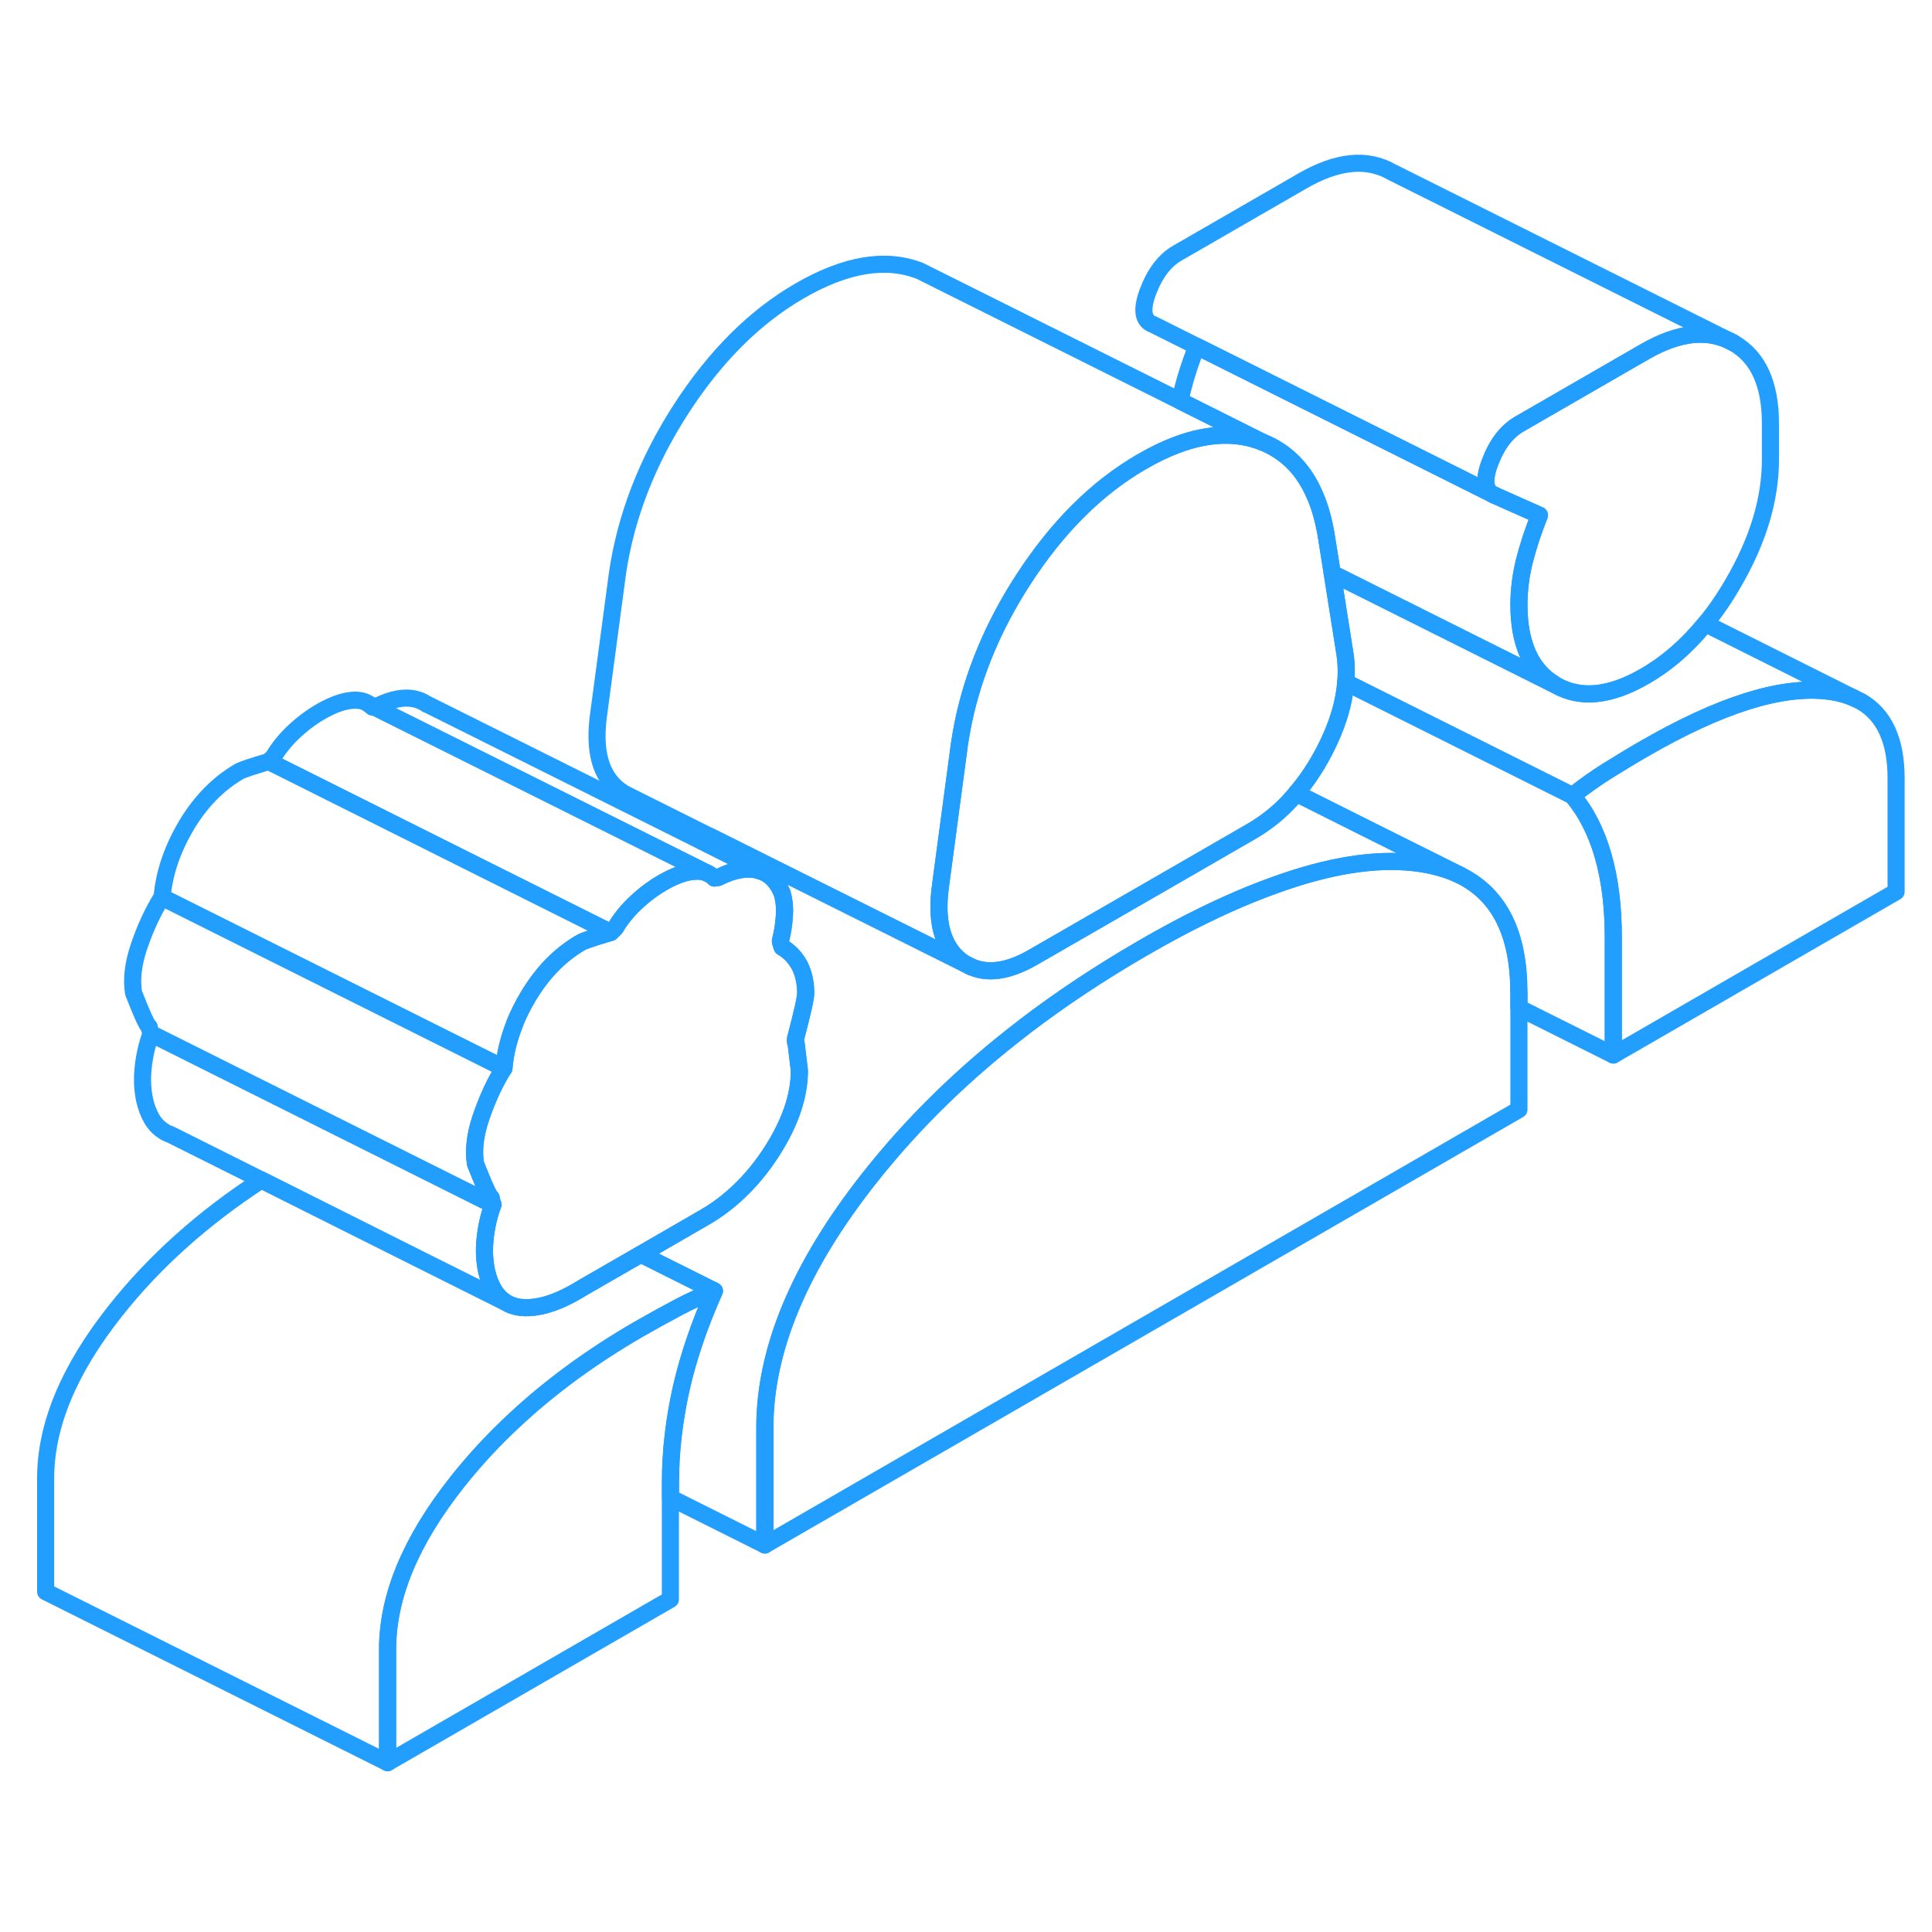 <svg width="48" height="48" viewBox="0 0 113 99" fill="none" xmlns="http://www.w3.org/2000/svg" stroke-width="1px" stroke-linecap="round" stroke-linejoin="round"><path d="M110.9 38.517V45.157L94.36 54.707V47.857C94.36 46.027 94.16 44.417 93.76 43.037C93.36 41.647 92.76 40.477 91.97 39.537C92.64 39.007 93.33 38.517 94.03 38.077C94.74 37.637 95.46 37.197 96.19 36.777C100.61 34.227 104.16 33.107 106.86 33.417C107.45 33.487 107.97 33.617 108.43 33.827L108.86 34.037C110.22 34.827 110.9 36.327 110.9 38.517Z" stroke="#229EFF" stroke-linejoin="round"/><path d="M29.57 69.166L24.73 66.746L19.82 64.287L15.29 62.017L9.97 59.356C9.82 59.306 9.68 59.246 9.55 59.147C9.02 58.816 8.66 58.206 8.46 57.337C8.34 56.776 8.3 56.166 8.37 55.496C8.43 54.837 8.58 54.147 8.83 53.456L28.83 63.456C28.58 64.147 28.43 64.837 28.37 65.496C28.3 66.166 28.34 66.776 28.46 67.337C28.66 68.216 29.03 68.826 29.57 69.166Z" stroke="#229EFF" stroke-linejoin="round"/><path d="M28.09 58.487C27.78 59.437 27.69 60.297 27.81 61.067C27.89 61.277 27.97 61.467 28.04 61.637C28.4 62.537 28.63 63.007 28.73 63.067C28.77 63.257 28.79 63.377 28.81 63.427C28.82 63.447 28.82 63.457 28.83 63.457L8.83 53.457C8.83 53.457 8.78 53.327 8.73 53.067C8.61 52.997 8.3 52.337 7.81 51.067C7.69 50.297 7.78 49.437 8.09 48.487C8.4 47.537 8.79 46.637 9.28 45.787L9.47 45.477L23.45 52.467L28.59 55.037L29.47 55.477L29.28 55.787C28.79 56.637 28.4 57.537 28.09 58.487Z" stroke="#229EFF" stroke-linejoin="round"/><path d="M35.73 47.537C35.08 47.727 34.61 47.877 34.31 47.987C34.15 48.047 34.04 48.087 33.98 48.127C32.76 48.837 31.73 49.887 30.9 51.277C30.59 51.797 30.33 52.317 30.12 52.847V52.867C29.77 53.727 29.55 54.607 29.48 55.477L28.6 55.037L23.46 52.467L9.48 45.477C9.6 44.067 10.08 42.667 10.9 41.277C11.73 39.887 12.76 38.837 13.98 38.127C14.17 38.017 14.75 37.827 15.73 37.537L26.72 43.037L35.08 47.217L35.73 47.537Z" stroke="#229EFF" stroke-linejoin="round"/><path d="M41.34 44.057C41.11 43.957 40.84 43.937 40.54 43.967C40.02 44.017 39.43 44.237 38.75 44.627C38.2 44.947 37.68 45.337 37.19 45.797C36.7 46.257 36.3 46.747 35.99 47.277L35.72 47.537L35.07 47.217L26.71 43.037L15.72 37.537L15.99 37.277C16.3 36.747 16.7 36.257 17.19 35.797C17.68 35.337 18.2 34.947 18.75 34.627C19.43 34.237 20.02 34.017 20.54 33.967C20.97 33.917 21.34 33.997 21.62 34.207H21.63C21.69 34.267 21.73 34.307 21.78 34.357C21.81 34.347 21.83 34.327 21.84 34.327H21.85L25.88 36.337L39.68 43.227L41.34 44.057Z" stroke="#229EFF" stroke-linejoin="round"/><path d="M41.78 68.507C41.11 68.757 40.41 69.077 39.67 69.467C38.94 69.857 38.17 70.277 37.37 70.737C34.62 72.327 32.2 74.097 30.1 76.057C28.88 77.187 27.76 78.397 26.76 79.657C24.03 83.097 22.67 86.367 22.67 89.457V96.097L2.67 86.097V79.457C2.67 76.367 4.03 73.097 6.76 69.657C9.03 66.787 11.88 64.237 15.29 62.017L19.82 64.287L24.73 66.747L29.57 69.167C29.82 69.327 30.11 69.427 30.43 69.467C30.79 69.507 31.18 69.487 31.6 69.397C32.34 69.247 33.16 68.887 34.06 68.327L37.48 66.357L41.78 68.507Z" stroke="#229EFF" stroke-linejoin="round"/><path d="M28.83 63.437L28.81 63.427" stroke="#229EFF" stroke-linejoin="round"/><path d="M21.62 34.206L21.57 34.187" stroke="#229EFF" stroke-linejoin="round"/><path d="M21.84 34.326L21.63 34.216" stroke="#229EFF" stroke-linejoin="round"/><path d="M44.73 44.046C44.6 43.986 44.46 43.936 44.31 43.896C43.67 43.736 42.92 43.876 42.06 44.296C42 44.336 41.95 44.346 41.92 44.326C41.89 44.306 41.85 44.316 41.78 44.356C41.7 44.266 41.6 44.196 41.5 44.136L41.34 44.056L39.68 43.226L25.88 36.336L21.85 34.326C21.85 34.326 21.9 34.316 21.92 34.326C21.95 34.346 22 34.336 22.06 34.296C22.92 33.876 23.67 33.736 24.31 33.896C24.55 33.956 24.76 34.046 24.95 34.186H24.97L41.04 42.206L44.73 44.046Z" stroke="#229EFF" stroke-linejoin="round"/><path d="M41.78 68.506C40.93 70.406 40.28 72.286 39.85 74.156C39.43 76.016 39.21 77.866 39.21 79.696V86.546L22.67 96.096V89.456C22.67 86.366 24.03 83.096 26.76 79.656C27.76 78.396 28.88 77.186 30.1 76.056C32.2 74.096 34.62 72.326 37.37 70.736C38.17 70.276 38.94 69.856 39.67 69.466C40.41 69.076 41.11 68.756 41.78 68.506Z" stroke="#229EFF" stroke-linejoin="round"/><path d="M46.56 54.036L46.75 55.616C46.75 57.096 46.21 58.676 45.14 60.346C44.56 61.246 43.92 62.026 43.21 62.696C42.6 63.276 41.94 63.776 41.23 64.186L37.48 66.356L34.06 68.326C33.16 68.886 32.34 69.246 31.6 69.396C31.18 69.486 30.79 69.506 30.43 69.466C30.11 69.426 29.82 69.326 29.57 69.166C29.03 68.826 28.66 68.216 28.46 67.336C28.34 66.776 28.3 66.166 28.37 65.496C28.43 64.836 28.58 64.146 28.83 63.456C28.82 63.456 28.82 63.446 28.81 63.426C28.79 63.376 28.77 63.256 28.73 63.066C28.63 63.006 28.4 62.536 28.04 61.636C27.97 61.466 27.89 61.276 27.81 61.066C27.69 60.296 27.78 59.436 28.09 58.486C28.4 57.536 28.79 56.636 29.28 55.786L29.47 55.476C29.54 54.606 29.76 53.726 30.1 52.866V52.846C30.32 52.316 30.58 51.796 30.89 51.276C31.72 49.886 32.75 48.836 33.97 48.126C34.03 48.086 34.14 48.046 34.3 47.986C34.6 47.876 35.07 47.726 35.72 47.536L35.99 47.276C36.3 46.746 36.7 46.256 37.19 45.796C37.68 45.336 38.2 44.946 38.75 44.626C39.43 44.236 40.02 44.016 40.54 43.966C40.84 43.936 41.11 43.956 41.34 44.056L41.5 44.136C41.6 44.196 41.7 44.266 41.78 44.356C41.85 44.316 41.89 44.306 41.92 44.326C41.95 44.346 42 44.336 42.06 44.296C42.92 43.876 43.67 43.736 44.31 43.896C44.46 43.936 44.6 43.986 44.73 44.046C45.17 44.276 45.5 44.666 45.74 45.236C45.86 45.656 45.91 46.106 45.87 46.576C45.84 47.056 45.77 47.536 45.64 48.026C45.64 48.106 45.68 48.226 45.74 48.396C46.17 48.646 46.5 48.996 46.75 49.446C46.99 49.906 47.12 50.456 47.12 51.086C47.12 51.366 46.93 52.206 46.56 53.616C46.5 53.796 46.5 53.936 46.56 54.036Z" stroke="#229EFF" stroke-linejoin="round"/><path d="M88.84 51.036V57.896L44.73 83.366V76.506C44.73 71.936 46.76 67.076 50.84 61.906C53.38 58.686 56.4 55.736 59.91 53.056L59.93 53.036C62.04 51.426 64.33 49.906 66.78 48.486C67.48 48.076 68.17 47.696 68.84 47.336C70.86 46.266 72.75 45.416 74.51 44.786C77.69 43.626 80.44 43.186 82.77 43.466C83.78 43.586 84.66 43.836 85.42 44.206L85.48 44.236C87.71 45.376 88.83 47.636 88.83 51.036H88.84Z" stroke="#229EFF" stroke-linejoin="round"/><path d="M94.36 47.857V54.707L88.84 51.947V51.037C88.84 47.637 87.72 45.377 85.49 44.237L85.43 44.207L79.96 41.477L75.81 39.397C76.42 38.687 76.97 37.867 77.45 36.947C78.19 35.527 78.61 34.187 78.71 32.907L87.33 37.217L91.97 39.537C92.76 40.477 93.36 41.647 93.76 43.037C94.16 44.417 94.36 46.027 94.36 47.857Z" stroke="#229EFF" stroke-linejoin="round"/><path d="M103.55 17.767V19.877C103.55 22.197 102.83 24.596 101.39 27.076C100.88 27.966 100.33 28.767 99.74 29.477C98.68 30.776 97.5 31.806 96.19 32.556C94.17 33.727 92.44 33.897 91 33.077C90.96 33.056 90.93 33.036 90.9 33.007C89.53 32.176 88.84 30.627 88.84 28.366C88.84 27.517 88.95 26.666 89.16 25.806C89.27 25.387 89.39 24.966 89.53 24.537C89.55 24.486 89.56 24.436 89.58 24.387C89.72 23.977 89.87 23.556 90.04 23.137L87.46 21.986C86.85 21.776 86.74 21.137 87.14 20.067C87.54 18.997 88.11 18.247 88.84 17.817L96.19 13.576C98.22 12.406 99.95 12.236 101.39 13.056C102.83 13.877 103.55 15.447 103.55 17.767Z" stroke="#229EFF" stroke-linejoin="round"/><path d="M108.43 33.827C107.97 33.617 107.45 33.487 106.86 33.417C104.16 33.107 100.61 34.227 96.19 36.777C95.46 37.197 94.74 37.637 94.03 38.077C93.33 38.517 92.64 39.007 91.97 39.537L87.33 37.217L78.71 32.907C78.77 32.287 78.74 31.677 78.64 31.087L77.92 26.537L90.9 33.027L91 33.077C92.44 33.897 94.17 33.727 96.19 32.557C97.5 31.807 98.68 30.777 99.74 29.477L108.43 33.827Z" stroke="#229EFF" stroke-linejoin="round"/><path d="M90.9 33.006V33.026L77.92 26.536L77.82 25.886L77.54 24.136C77.4 23.376 77.21 22.686 76.95 22.076C76.3 20.486 75.25 19.416 73.81 18.846L69.02 16.446C69.06 16.236 69.11 16.026 69.16 15.806C69.37 14.986 69.64 14.136 70 13.256L80.48 18.496L87.46 21.986L90.04 23.136C89.87 23.556 89.72 23.976 89.58 24.386C89.56 24.436 89.55 24.486 89.53 24.536C89.39 24.966 89.27 25.386 89.16 25.806C88.95 26.666 88.84 27.516 88.84 28.366C88.84 30.626 89.53 32.176 90.9 33.006Z" stroke="#229EFF" stroke-linejoin="round"/><path d="M101.39 13.056C99.95 12.236 98.22 12.406 96.19 13.576L88.84 17.817C88.11 18.247 87.54 18.997 87.14 20.067C86.74 21.137 86.85 21.776 87.46 21.986L80.48 18.497L70 13.257L67.46 11.986C66.85 11.777 66.74 11.136 67.14 10.066C67.54 8.997 68.11 8.247 68.84 7.817L76.19 3.577C78.22 2.407 79.95 2.237 81.39 3.057L101.39 13.056Z" stroke="#229EFF" stroke-linejoin="round"/><path d="M78.71 32.907C78.61 34.187 78.19 35.527 77.45 36.947C76.97 37.867 76.42 38.687 75.81 39.397C75.37 39.937 74.88 40.417 74.36 40.827C73.99 41.117 73.62 41.377 73.22 41.607L68.84 44.137L60.44 48.977C58.96 49.837 57.7 50.007 56.67 49.487L56.52 49.407C56.41 49.347 56.31 49.287 56.21 49.207C55.11 48.367 54.71 46.877 55.02 44.727L56.12 36.497C56.24 35.697 56.4 34.897 56.61 34.107C57.26 31.647 58.33 29.247 59.84 26.917C61.84 23.827 64.15 21.527 66.78 20.007C67.5 19.587 68.19 19.257 68.86 19.007C70.7 18.327 72.35 18.277 73.81 18.847C75.25 19.417 76.3 20.487 76.95 22.077C77.21 22.687 77.4 23.377 77.54 24.137L77.82 25.887L77.92 26.537L78.64 31.087C78.74 31.677 78.77 32.287 78.71 32.907Z" stroke="#229EFF" stroke-linejoin="round"/><path d="M73.81 18.847C72.35 18.277 70.7 18.327 68.86 19.007C68.19 19.257 67.5 19.587 66.78 20.007C64.15 21.527 61.84 23.827 59.84 26.917C58.33 29.247 57.26 31.647 56.61 34.107C56.4 34.897 56.24 35.697 56.12 36.497L55.02 44.727C54.71 46.877 55.11 48.367 56.21 49.207C56.31 49.287 56.41 49.347 56.52 49.407L41.48 41.897L36.7 39.507C36.53 39.427 36.37 39.327 36.21 39.207C35.11 38.367 34.71 36.877 35.02 34.727L36.12 26.497C36.61 23.197 37.85 19.997 39.84 16.917C41.84 13.827 44.15 11.527 46.78 10.007C49.48 8.447 51.82 8.067 53.81 8.847L54.63 9.257L69.02 16.447L73.81 18.847Z" stroke="#229EFF" stroke-linejoin="round"/><path d="M56.79 49.546L56.67 49.486" stroke="#229EFF" stroke-linejoin="round"/><path d="M85.43 44.206C84.67 43.837 83.79 43.587 82.78 43.467C80.45 43.187 77.7 43.627 74.52 44.786C72.76 45.416 70.87 46.267 68.85 47.337C68.18 47.697 67.49 48.077 66.79 48.486C64.34 49.907 62.05 51.426 59.94 53.036L59.92 53.056C56.41 55.736 53.39 58.687 50.85 61.907C46.77 67.076 44.74 71.936 44.74 76.507V83.367L39.22 80.606V79.697C39.22 77.867 39.44 76.016 39.86 74.156C40.29 72.287 40.94 70.406 41.79 68.507L37.49 66.356L41.24 64.186C41.95 63.776 42.61 63.276 43.22 62.697C43.93 62.026 44.57 61.246 45.15 60.346C46.22 58.676 46.76 57.096 46.76 55.617L46.57 54.036C46.51 53.937 46.51 53.797 46.57 53.617C46.94 52.206 47.13 51.367 47.13 51.087C47.13 50.456 47 49.907 46.76 49.447C46.51 48.996 46.18 48.647 45.75 48.397C45.69 48.227 45.65 48.106 45.65 48.026C45.78 47.536 45.85 47.056 45.88 46.577C45.92 46.106 45.87 45.657 45.75 45.236C45.51 44.666 45.18 44.276 44.74 44.047L41.05 42.206C41.2 42.106 41.34 41.996 41.49 41.897L56.53 49.407L56.68 49.486C57.71 50.007 58.97 49.837 60.45 48.977L68.85 44.136L73.23 41.606C73.63 41.377 74 41.117 74.37 40.827C74.89 40.416 75.38 39.937 75.82 39.397L79.97 41.477L85.44 44.206H85.43Z" stroke="#229EFF" stroke-linejoin="round"/></svg>